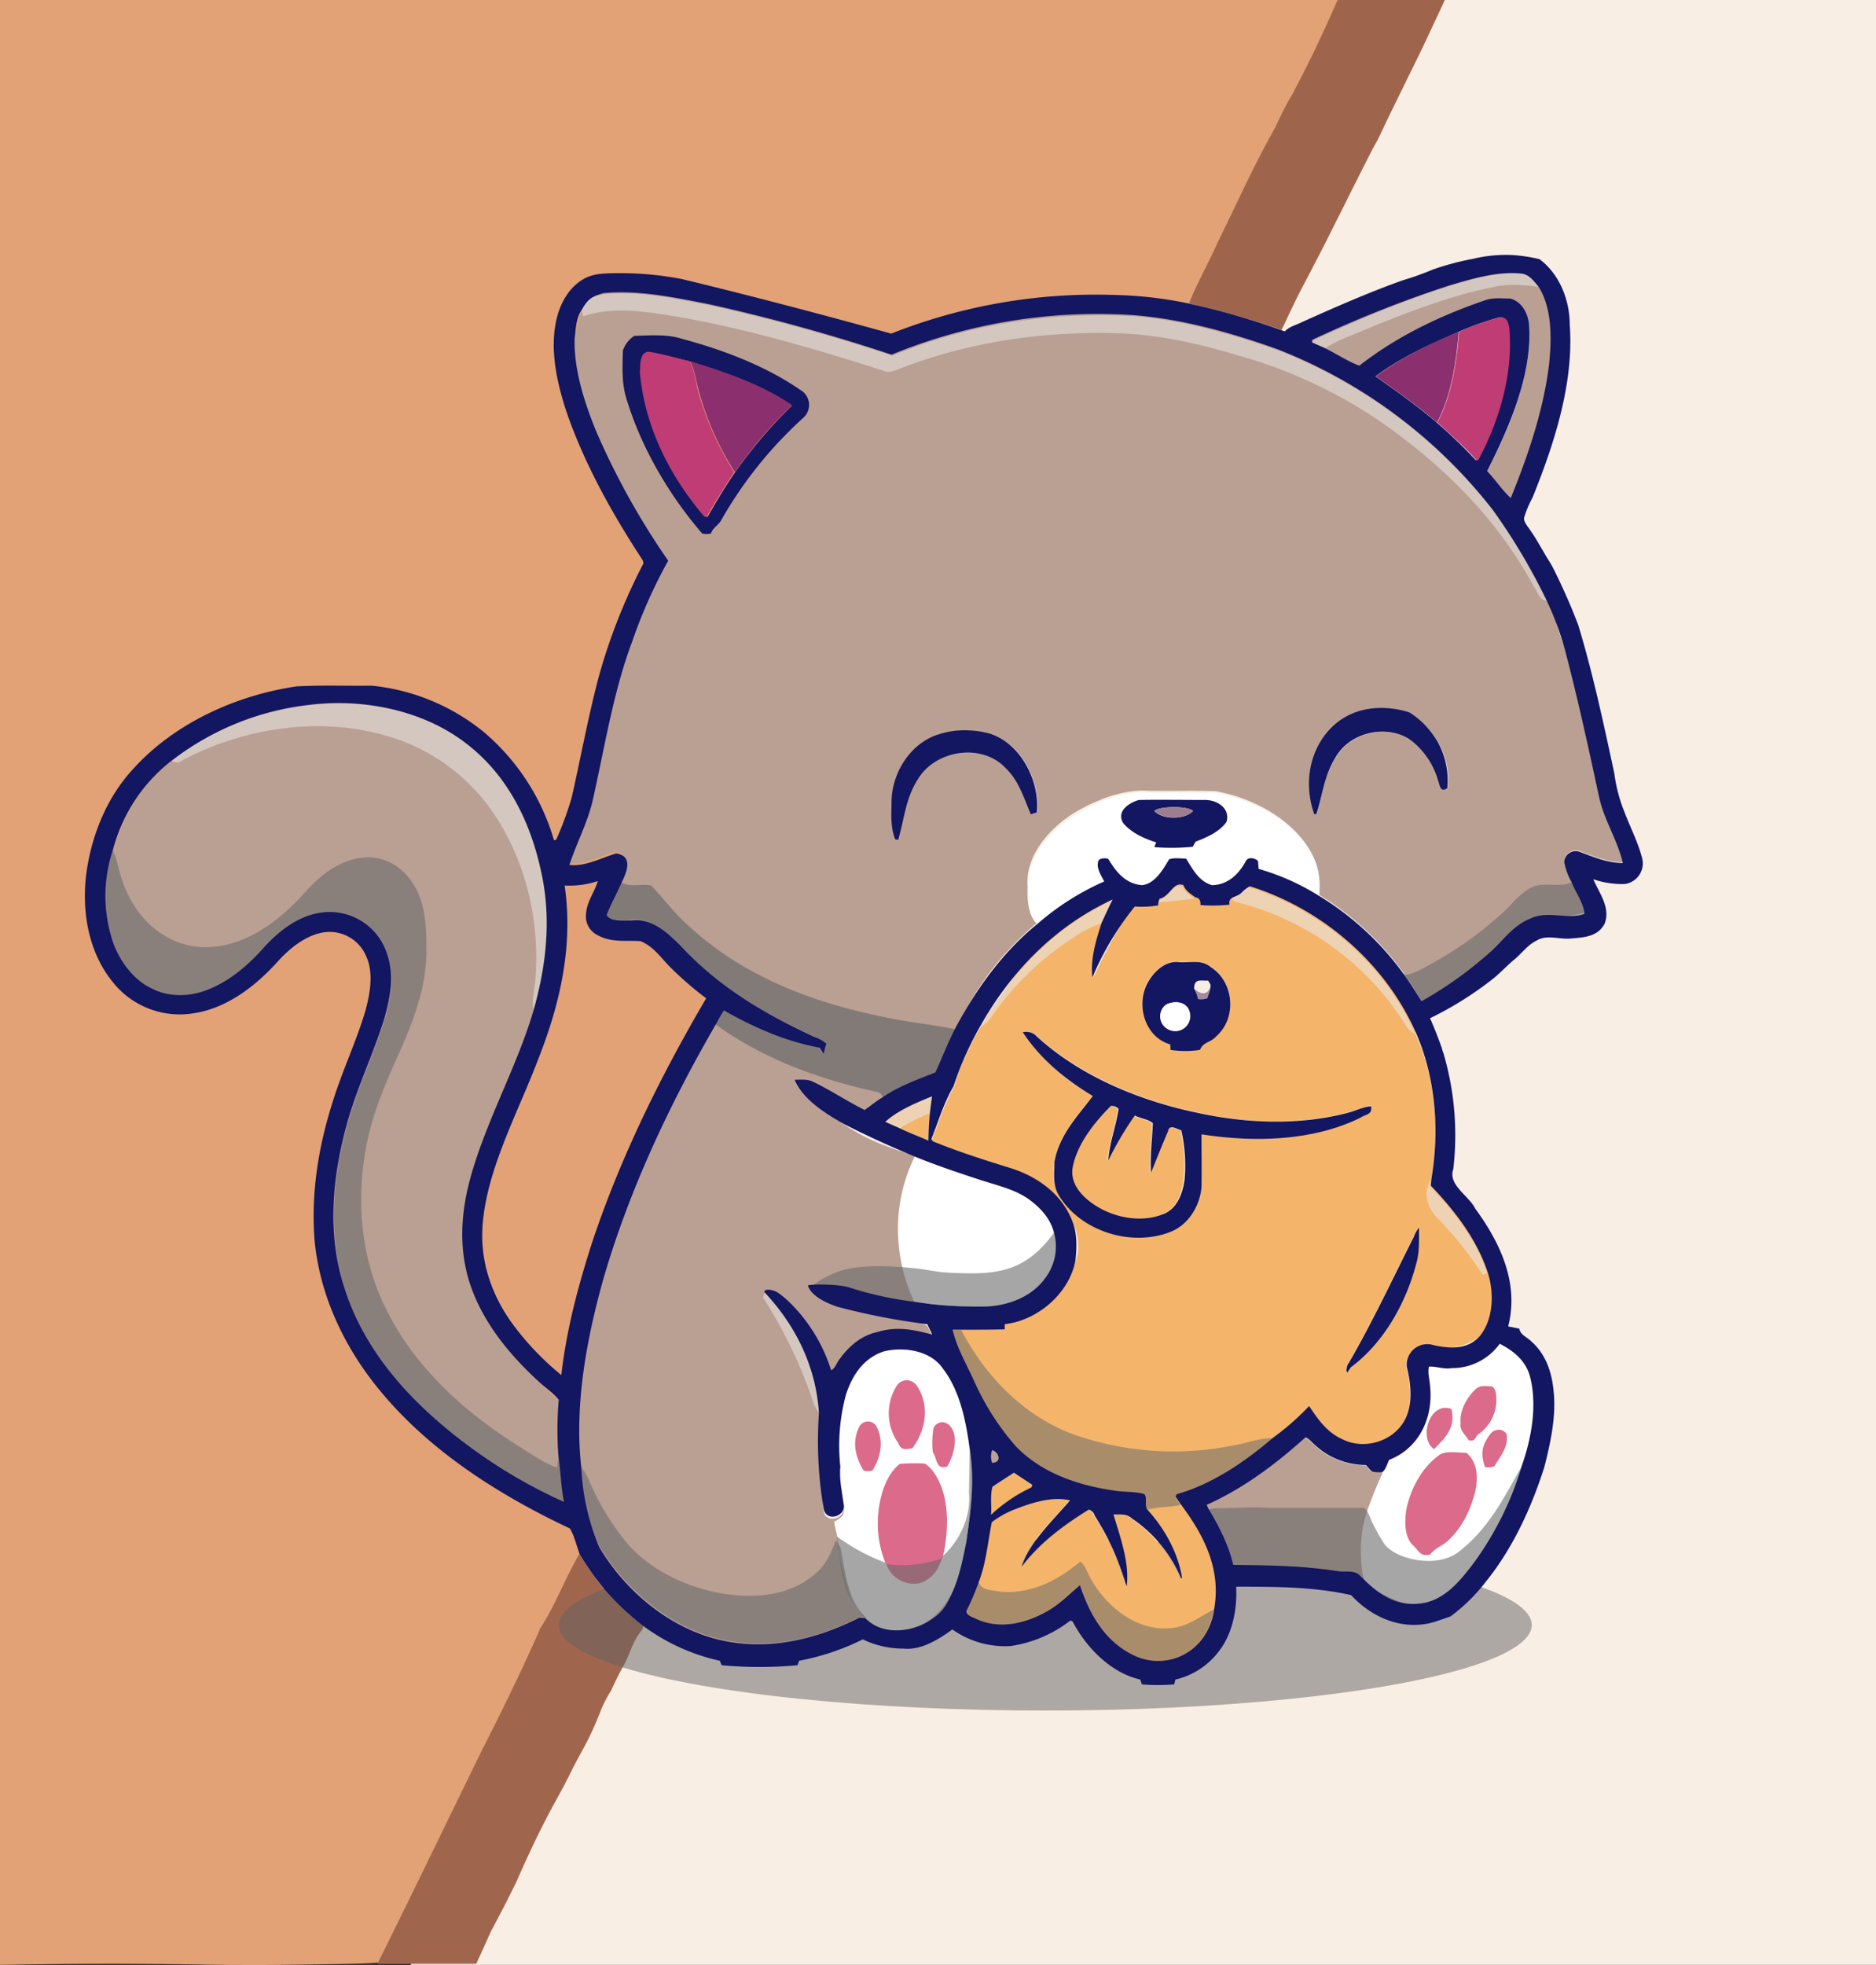 <svg id="Layer_1" data-name="Layer 1" xmlns="http://www.w3.org/2000/svg" viewBox="0 0 509 533.03">
  <rect x="0" y="0" width="509" height="533.03" fill="#333333" stroke="none"/>
  <defs>
    <style>
      .cls-3{fill:#9f654c;}.cls-4{fill:#a0664d;}.cls-5{fill:#636363;opacity:0.5;isolation:isolate;}.cls-6{fill:#a18b9e;}.cls-8{fill:#131660;}.cls-9{fill:#fff;}.cls-11{fill:#bba094;}.cls-12{fill:#c03c74;}.cls-13{fill:#8c2f6e;}.cls-14{fill:#9d7e91;}.cls-15{fill:#dc6a8b;}.cls-16{opacity:0.55;}.cls-17{fill:#e8e7e6;}.cls-18{opacity:0.6;}.cls-19{fill:#6b6b6b;}.cls-20{opacity:0.7;}
    </style>
  </defs>
  <rect id="right_bg" class="cls-1 rbg" style="fill:#f8eee4;" x="111.5" width="397.5" height="533"/>
  <path id="left_bg" class="cls-2 lbg" style="fill:#e2a275;" d="M0,533V0H366.5c-16.8,31.5-39.4,74-66.1,124.4-62.8,118.9-67.8,123.7-78.1,152.4-21.7,60.1-34.8,89.3-42.6,108.5C136,493.4,138.4,470.1,134.5,487c-.7,3.3-7.9,36-27.3,44.6-2.2,1-9.6,1.1-24.2,1.3-17.1.3-28.5,0-28.5,0C42.5,532.7,24.5,532.5,0,533Z"/>
  <g id="seperator">
    <path id="p1" class="cls-3" d="M362.9,0H392c-.9,2-2.3,5-4,8.6-2.3,5-3.9,8.1-7.4,15.3-5.1,10.3-5.7,11.8-6.5,13.4a13.23,13.23,0,0,1-.8,1.5c-1.4,2.5-3.6,7-7.4,14.5-1.7,3.5-2.3,4.6-4,8l-2.7,5.4c-1,1.9-1.2,2.3-4.1,7.9-2.7,5.1-3.3,6.3-4,7.8-.6,1.3-1.3,2.6-1.9,4-.5,1.1-1,2.1-1.5,3.1-3.7-1.3-7.7-2.6-11.9-3.8-4.6-1.3-9-2.4-13.2-3.4,2.3-5.8,5.4-11.1,7.9-16.8,5.1-10.3,9.8-20.9,15.5-30.9.7-1.6,1.5-3.2,2.3-4.8s1.6-3,2.4-4.3c2-3.9,4.1-7.9,6.1-12.1C359,8.8,361,4.4,362.9,0Z"/>
    <path id="p831" class="cls-4" d="M157.2,421.5a64.08,64.08,0,0,0,7.2,10.1c.7.7,1.4,1.5,2.3,2.4.4.4,1.2,1.2,2.3,2.2a28.57,28.57,0,0,0,4.1,3.6c.6.3,1.3.6,1.4,1.1a1.84,1.84,0,0,1-.6,1.6c-2.2,2.7-3,6.2-4.7,9.3-.9,1.6-2.1,3.9-3.4,6.8A34.48,34.48,0,0,0,163,464c-3.2,8.3-5.3,11-8.1,16.7-3.6,7.2-3.9,7.1-7.6,14.4-3.3,6.5-5.7,12-7.3,15.6-1.3,2.6-2.6,5.3-4,7.9-1.5,2.9-2.8,5.3-2.8,5.3s-2.8,6.3-4,8.8H102.4c9.5-19.1,18.7-38.2,28.1-57.4,5.2-10.2,10.3-20.6,15-31.1a24.43,24.43,0,0,0,1-2.4C150.6,435.6,153.3,428.2,157.2,421.5Z"/>
  </g>
  <ellipse id="shadow" class="cls-5" cx="283.6" cy="440.8" rx="132" ry="23.2"/>
  <g id="fish">
    <path id="p522" class="cls-6" d="M328.5,267c.3,1.2-.6,2.6-.8,3.8a4.16,4.16,0,0,1-2.5.2,13.59,13.59,0,0,0-1.1-2.8C325.8,270,328.1,270,328.5,267Z"/>
    <path id="p594" class="cls-7 item" style="fill:#f4b56a;" d="M301.2,300.1a2.37,2.37,0,0,1,2.1.8c-.7,4.7-2.4,9.3-2.8,14a83.13,83.13,0,0,1,7.2-12.2c1.5.8,3.6,1,4.9,2.1-.2,4.5-.8,9-.5,13.4,1.5-3.8,3-7.5,4.6-11.2.5-2.1,2.4-.6,3.6-.3a40.24,40.24,0,0,1,.8,13.4c-.5,3.5-1.7,7.4-5.2,9.1-6.8,3-15.2,1.1-20.8-3.4-2.7-2.2-4.9-5.1-4.4-8.8C291.9,310.6,296.8,304.6,301.2,300.1Z"/>
    <path id="p791" class="cls-7 item" style="fill:#f4b56a;" d="M275.1,399.6c1.7,1,3.3,2.2,5,3.3l-.3.7a40.39,40.39,0,0,0-10.9,7.4c.2-2.4-.3-5.4.4-7.6C271.2,402,273.1,400.8,275.1,399.6Z"/>
    <path id="p471" class="cls-7 item" style="fill:#f4b56a;" d="M336.9,242.2a4.73,4.73,0,0,1,1.5-3.5c1.7-1.3,4.9-1,7.1,1.5a113.06,113.06,0,0,1,17.6,10.9c7.6,5.8,13.9,10.6,17.9,19.3a37,37,0,0,1,3.1,10.1c5.4,12.2,6.5,26.3,4.2,39.4a38,38,0,0,1,6.6,5.1,35.79,35.79,0,0,1,9.6,17.1l2.1,9.3a14.62,14.62,0,0,1-5.1,11.1,14.4,14.4,0,0,1-12.6,2.6,5.55,5.55,0,0,0-7.3,5.9c1.1,4.6,1.7,9.7-.4,14.1-3,6-10.9,8.5-16.9,5.6-4.3-1.9-6.6-5.4-9.2-9.1a100.49,100.49,0,0,1-9.8,8.6c-2.1,3.1-10.8,15.5-26.6,18.4-10.1,1.8-18-1.1-23.8-3.3-6.8-2.5-21.3-9.4-30.1-25.5a55.07,55.07,0,0,1-6.2-18.9,8.93,8.93,0,0,1,5.2-3.7,8.54,8.54,0,0,1,6.5.9l12.3-6.9c1-.4,7.2-2.8,9.3-9.1,1.7-5.2-.4-9.7-1.2-11.5-3.1-6.9-9.5-11.3-16.6-13.6s-14-4.4-20.9-7.2l-.4-.6c1.9-4.8,3.5-9.8,6-14.3a75.3,75.3,0,0,1,7.3-16.4c.4-.8,1.1-1.8,1.8-3.1,0,0,1.4-2.3,3-4.5,6.4-9.2,10.3-14.8,16.3-19.4a43.53,43.53,0,0,1,14.9-7.3l-2.7,10.2c-.9,3.7-1.9,7.3-2.8,10.9,1.4-3.2,3.1-6.5,5-10a110,110,0,0,1,6.5-10.4h2.1c1,.1,2,.2,2.8.3l.3-1.5c.5-.6,1.1-1.3,1.8-2a15.94,15.94,0,0,1,5.3-3.1c1.3,1.2,2.7,2.5,4.3,3.8.7.6,1.4,1.1,2.1,1.6h3.1a19.48,19.48,0,0,0,2.5-.2C333.9,243.3,335.4,242.7,336.9,242.2Zm-19.3,42.5a26.82,26.82,0,0,0,8,0c.8-2.2,3-2,4.4-3.7a12.06,12.06,0,0,0-1.4-18.7c-2.7-2.1-5.4-1.1-8.6-1.4-3.4-.5-6.5,2.2-8.2,4.8-3.9,5.9-1.4,15.3,5.7,17.4ZM277.5,280a55,55,0,0,0,19,17.2c-4.2,5.6-9,10.4-10.4,17.8-.1,3.4-.6,6.5,1.4,9.5,5.9,9.5,19.3,13.6,29.7,9.7,5.1-1.8,8.3-7,8.8-12.2.1-4.8,0-9.6,0-14.4,14.1,2.2,30.1,1.9,43.1-4.5,1.5-1,3.2-.8,2.9-3.1-2.1.1-4.1,1.3-6.1,1.7-13.2,3.5-27.6,3.1-40.8.1-15.9-3.3-32.5-10.2-44.5-21.4A4.9,4.9,0,0,0,277.5,280Zm106,55.5c-5.8,11.5-11.2,23.1-17.7,34.3-.3.3-.9,2.4-.3,2.5.3-.4.6-.9.9-1.4,9-6.6,14.9-17.3,17.7-27.9,1-3.3.8-6.6.8-10A20.13,20.13,0,0,0,383.5,335.5Z"/>
    <path id="p508" class="cls-8" d="M320,261c3.2.2,6-.8,8.6,1.4,6.3,4.1,7,13.8,1.4,18.7-1.4,1.7-3.6,1.5-4.4,3.7a26.82,26.82,0,0,1-8,0l-.1-1.5c-7.1-2-9.6-11.4-5.7-17.4C313.5,263.1,316.6,260.5,320,261Zm4,7.2a9.61,9.61,0,0,1,1.1,2.8,5.12,5.12,0,0,0,2.5-.2c.3-1.2,1.1-2.6.8-3.8l-.6-1C325.8,266.1,324,265.3,324,268.2Zm-7.6,4.3a3.94,3.94,0,0,0,.5,6.7,4.07,4.07,0,0,0,6-4.2C322.4,271.7,318.9,271.3,316.4,272.5Z"/>
    <path id="p528" class="cls-9" d="M316.4,272.5c2.4-1.2,6-.8,6.4,2.5a4,4,0,1,1-6.4-2.5Z"/>
    <path id="p548" class="cls-8" d="M277.5,280a4.27,4.27,0,0,1,3.1.5c12,11.3,28.5,18.1,44.5,21.4,13.2,2.9,27.7,3.4,40.8-.1,2-.5,4-1.6,6.1-1.7.4,2.3-1.4,2.1-2.9,3.1-13,6.4-29,6.7-43.1,4.5,0,4.8.1,9.6,0,14.4-.5,5.2-3.7,10.4-8.8,12.2-10.4,3.9-23.8-.3-29.7-9.7-2-3-1.4-6.1-1.4-9.5,1.4-7.4,6.2-12.2,10.4-17.8C289,292.8,282.3,287.3,277.5,280Zm43,26.6c-1.3-.3-3.2-1.8-3.6.3-1.6,3.7-3.1,7.5-4.6,11.2-.3-4.5.3-9,.5-13.4-1.2-1.1-3.4-1.3-4.9-2.1a88.7,88.7,0,0,0-7.2,12.2c.3-4.7,2.1-9.3,2.8-14a2.56,2.56,0,0,0-2.1-.8c-4.5,4.5-9.3,10.5-10.4,16.9-.5,3.7,1.7,6.6,4.4,8.8,5.6,4.5,14.1,6.4,20.8,3.4,3.4-1.7,4.7-5.6,5.2-9.1A43.1,43.1,0,0,0,320.5,306.6Z"/>
    <path id="p584" class="cls-7 item" style="fill:#f4b56a;" d="M252.9,297.4a95.51,95.51,0,0,0-1,12c-1.3-.5-2.6-1.1-3.9-1.6-2.9-1.2-5.8-2.2-8.5-3.2a17.65,17.65,0,0,1,1.9-2.3,14,14,0,0,1,3.7-2.6,19,19,0,0,1,3.2-1.6A15,15,0,0,1,252.9,297.4Z"/>
    <path id="p801" class="cls-7 item" style="fill:#f4b56a;" d="M290.1,407c-4.4,5.3-11,11.3-13.1,18,4.9-6.5,11.3-11.2,18.2-15.5a2.29,2.29,0,0,1,1.6,1.6,67.94,67.94,0,0,1,8.7,19.2c.8-6.3-1.8-13.4-3.6-19.5,1.9.2,3.5-.3,5,1.1a37.32,37.32,0,0,1,13.4,16.3c.1,0,.2-.1.2-.3a36.11,36.11,0,0,0-9.4-18.4c2.9-1.1,6-.6,9-1.4a27,27,0,0,1,8.5,10.8,28.66,28.66,0,0,1,1.9,14.8,33.9,33.9,0,0,1-6.2,16.1c-3.1,1.5-9.6,4.2-16.1,1.9s-11-8.8-14.5-13.8c-.7-1-1.2-1.8-1.6-2.4a36,36,0,0,1-11.4,5.8,38,38,0,0,1-10.6,1.4c-.3,0-5.6.7-8.4-2.7s-2-9.8,2.9-13.7c.4-2,.9-4.2,1.6-6.5a65.6,65.6,0,0,1,2.5-6.8,25.57,25.57,0,0,1,5.8-3.3C279.4,407.9,285.2,405.8,290.1,407Z"/>
    <path id="p662" class="cls-8" d="M385,333c0,3.4.2,6.7-.8,10-2.8,10.6-8.8,21.3-17.7,27.9-.3.5-.7,1-.9,1.4-.6-.1-.1-2.2.3-2.5,6.5-11.2,11.9-22.8,17.7-34.3A8.87,8.87,0,0,1,385,333Z"/>
  </g>
  <g id="main_body">
    <path id="p403" class="cls-10 character" style="fill:#ba9f93;" d="M118,194.1a60.76,60.76,0,0,1,26.6,27.4c7.3,15,6.1,28.8,5.3,38.5a95.31,95.31,0,0,1-5.7,25.4,107.58,107.58,0,0,0-13.5,34.8c-1.8,9-3.2,16.1-1.2,25.4,3.2,15.5,13.4,26,16.7,29.3,2.2,2.2,4.1,3.8,5.5,5a108.61,108.61,0,0,0-.1,15.1,20.44,20.44,0,0,1,2.6,6.6c.3,1.2.4,2.4.7,4.5.2,1.9.4,3.5.5,4.6a90,90,0,0,1-32.7-17.5c-15.1-12.7-21.8-26.8-25-33.6-5.2-11.3-11.4-24.7-9.3-41,1.1-8.2,4.1-16.2,10.3-32.3,0,0,2.8-7.5,4.6-25.1a12.65,12.65,0,0,0-1.4-8c-2.6-4.2-7.8-5.1-9.1-5.4-1.6-.3-6.3-.9-12.9,2.5C68.7,256,70.3,263.9,61,268.4a22.79,22.79,0,0,1-19.9-.2c-8.4-4.4-10.7-13.4-11.7-17.2a33.38,33.38,0,0,1,1.3-20.2,44.53,44.53,0,0,1,15.9-24.3,46.75,46.75,0,0,1,28.2-16.3A59,59,0,0,1,118,194.1Z"/>
    <path id="p766" class="cls-10 character" style="fill:#ba9f93;" d="M354.1,390c1.1.4,1.8,1.5,2.7,2.2a20.44,20.44,0,0,0,13.7,5.3c.5.6,1,1.1,1.5,1.7,1.8-.5,2.6-.2,3,.2,1.5,1.4-1.1,4.9-2.1,11.3-.6,3.9,0,4.5-.4,9.8a64.32,64.32,0,0,1-1.8,10.7,30.28,30.28,0,0,0-13.2-4c-3.5-.2-5.2.3-9,.4a32.88,32.88,0,0,1-13.9-2.9c-3.5-5.8-7.1-11.6-10.6-17.4a137.54,137.54,0,0,0,16-8.2c1.6-1,4.7-2.9,7.3-4.5C350,392.7,352.4,391.1,354.1,390Z"/>
    <path id="p218" class="cls-10 character" style="fill:#ba9f93;" d="M157.8,84.1c1.2-2.3,2.5-4.6,3.7-6.9a219.41,219.41,0,0,1,25,2.3c14.9,2.3,30.7,6.3,33.3,6.9,15.2,3.9,18.4,5.6,25.9,5.1,8.1-.6,11.4-3,19.4-5.6,14.1-4.4,25.8-3.7,38.9-2.8a147.68,147.68,0,0,1,44.3,10.2,131.57,131.57,0,0,1,34.3,19.2,126.36,126.36,0,0,1,28.6,31.6c1.8,2.8,3.8,5.6,5.7,8.4,1.3,1.9,2.7,3.8,4,5.7a51.24,51.24,0,0,0,1.4,10.8c.9,3.5,2,5.9,2.2,6.7,3.5,13.2,6.4,26.6,9.3,40,1.3,6.3,5,12,6.5,18.2-4.1,0-7.9-1.6-11.6-3a3.16,3.16,0,0,0-4.3,2.7,10.72,10.72,0,0,0,.8,2.7,33.3,33.3,0,0,0,2.8,5.4,17.66,17.66,0,0,1,1.9,5.9,26,26,0,0,1-3,.6c-5,.8-7.2.4-9.7.8-3.3.6-5.4,2.6-8,5-19.3,17.8-22.3,18.5-24.1,17.9-1.3-.4-3.2-2-4.2-7.9a79,79,0,0,0-23.2-21.4c.5-5-.2-8.9-3-13.1-5.4-8.1-15.5-13.2-24.9-14.9-6-.2-12,0-18-.1-7.2-.5-14.7,2.6-20.7,6.2-6.5,4.2-13,11.5-12.3,19.8-.1,3-.1,7.8,2.7,9.7a83.92,83.92,0,0,0-12.6,13.1,80.74,80.74,0,0,0-14.2,29.8,64.89,64.89,0,0,0-12.8-4.4c-4.4-1-6.5-1-11-2.3a47.71,47.71,0,0,1-9.6-4.2c-15.3-8.1-22.9-12.1-29.2-17.5-3.9-3.4-6.5-6.2-12-9.1a47.9,47.9,0,0,0-9.9-3.9c-2.8.4-5.6-.1-6.8-1.8-1.8-2.5-.5-8,4.9-11.1,1.4-2.8,3.1-7.1-1.5-7.8-3.8,1.2-8.6,3.8-12.7,3.1,2-5.8,4.7-11,6.2-17,3.3-14.4,5.7-29.7,10.8-43.5a160.25,160.25,0,0,1,9.8-22,203,203,0,0,1-19.5-35c-3.2-7.8-6.1-16.7-5.9-25.2A39.3,39.3,0,0,0,157.8,84.1Zm35.1,60.6c.6-1.7,2.1-2.2,2.9-3.8a115,115,0,0,1,22.3-27.7,4.68,4.68,0,0,0-.9-7.4c-9.6-6.5-21.1-10.9-32.2-13.9-4-1.3-8.7-.9-12.9-.8a7.68,7.68,0,0,0-3,3.9c-.1,4.8-.5,9.2,1.2,13.8,4,12.9,11.5,25.6,20.3,35.8A3.56,3.56,0,0,0,192.9,144.7Zm163.8,76.2.6-.1c1.6-5.4,2-10.5,5.2-15.4,3.8-6.6,13.7-9,20-4.9a21,21,0,0,1,7.8,11.3c.5,1.2.6,3.2,2.5,2,1.1-8.4-4.1-18.5-12.7-20.7-5.5.2-11.5-1.2-16,2C355.8,200.2,353.2,212.2,356.7,220.9Zm-112.9,6.9c1.7-5.7,2-11.3,5.4-16.5,4.7-7.9,17.1-9.8,23.6-3.1,3.8,3.6,5.1,8.1,7,12.7l1.6-.5c.9-8.3-4.2-18.5-12.4-21.3-4.6-.1-9.4-.1-14,0-7.7,2.2-12.8,10.2-13,17.9,0,3.8-.4,7.1,1,10.7Z"/>
    <path id="p543" class="cls-10 character" style="fill:#ba9f93;" d="M195.4,272.8q58.65,9.3,58.7,18.3c0,2.7-4.1,5.4-12.2,8.1a6.94,6.94,0,0,0-7,2.2c-4.8-2.5-9.4-5.6-14.3-7.8-1.4-.7-3.2-.4-4.7-.4a65.37,65.37,0,0,0,13.2,11.9c10.2,6.8,18.2,7.6,33.4,13a204.75,204.75,0,0,1,23.6,10c1.2,2.2,4.7,9.4,1.9,16.5-3.5,8.7-14.2,10.8-20.8,12.2-13.1,2.7-24.3-1.2-30.3-3.8a35.37,35.37,0,0,1-9.3-2.1c-2.3-.9-6.4-1.3-4.8-.5a23.74,23.74,0,0,0,5.5,3.1,29.78,29.78,0,0,0,9.5,1.7,32.81,32.81,0,0,1,13.8,4.5c.2.4.5.9.7,1.4s.4.9.6,1.4c-5-1.3-9.6-2.3-14.7-.7-4.5.9-7.9,3.9-10.5,7.5-.7.9-1.1,2.4-2.2,2.9a49.86,49.86,0,0,0-10.8-16,54.46,54.46,0,0,0-6.9-5.8c.5.7,1.1,1.3,1.6,2,.8.5,1.5,1,2.3,1.5a47.24,47.24,0,0,1,9.9,16.6,44.55,44.55,0,0,1,2.4,14.2c-.2,3.1-1.5,21.1-.5,25.3.3,1.3.8,1.5,1,1.6,1.8,1.2,5-.5,4.4-3-.5-3.4-1.2-6.7-.9-10.2.9,3.7.8,7.4,1.4,11.1-.2,2.2-2.1,2.1-3,3.8,0,.2.1.3.1.5.2,1,.4,1.7.4,1.7.4,1.6,1.1,6.8,2.1,11.7.3,1.6.5,2.4.7,3.2,1,3.3,1.5,5.2,3.1,6.9,1,1.1,1.9,1.7,1.9,2.8a2.48,2.48,0,0,1-.8,1.7c-1.6,1.8-4.5,1.3-7.4,2.1a21.34,21.34,0,0,0-2.7,1c-.1,0-.1.1-.2.1-8.1,4.4-17.1,3.4-23.9,2.4-18.3-2.6-30.9-14.7-36.7-23.4a39.26,39.26,0,0,1-5.5-11.2,41.15,41.15,0,0,1-1.7-16,114.71,114.71,0,0,1-.2-20.8,127.07,127.07,0,0,1,6-29.3C171.3,316.2,192.5,278.1,195.4,272.8Z"/>
    <path id="p771" class="cls-11" d="M269.2,393.4c1.7.5,2.8,3.4,0,3.4A4.93,4.93,0,0,1,269.2,393.4Z"/>
    <path id="p204" class="cls-10 character" style="fill:#ba9f93;" d="M417.8,76a46.78,46.78,0,0,1,3.9,13.1,51.43,51.43,0,0,1-1.1,19.5,84,84,0,0,1-10.7,26.6c-2.4-2.1-4.2-4.9-6.4-7.3,5.8-11.6,12.1-25.7,11.4-38.9,0-3.3-1.6-7-5-8-2,.5-4,1.1-6,1.7a112.78,112.78,0,0,0-34.6,18.6c-1.4-.8-2.9-1.6-4.4-2.4A131.16,131.16,0,0,0,351.8,93c1.7-.9,4.1-2.2,7-3.7,5.4-2.8,12.4-6.5,20.2-9.8,11.9-5.1,17.8-7.7,24.3-7.5A34.52,34.52,0,0,1,417.8,76Z"/>
  </g>
  <g id="ears">
    <path id="p221" class="cls-12" d="M407,86.1c1.9-.3,2.5,1.4,2.7,2.9,1.2,12.2-2.5,24.9-8.3,35.6l-.4.3-.5-.2c-3.3-3.6-6.9-6.8-10.5-10.1,3.9-7.3,5.2-16.4,5.9-24.6A63.63,63.63,0,0,1,407,86.1Z"/>
    <path id="p228" class="cls-13" d="M395.8,90c-.7,8.2-2,17.3-5.9,24.6-5.3-4.5-10.9-8.5-16.6-12.5C380.1,97,388,93.2,395.8,90Z"/>
    <path id="p230" class="cls-8" d="M172.1,91.1c4.2-.1,8.9-.5,12.9.8,11.2,3,22.6,7.3,32.2,13.9a4.68,4.68,0,0,1,.9,7.4,112.25,112.25,0,0,0-22.3,27.7c-.8,1.6-2.3,2.1-2.9,3.8a4.86,4.86,0,0,1-2.4,0c-8.8-10.2-16.3-22.9-20.3-35.8-1.6-4.6-1.3-9.1-1.2-13.8A7.7,7.7,0,0,1,172.1,91.1ZM192,140.2c2.3-4.1,4.7-8.1,7.4-12A128.49,128.49,0,0,1,214.9,110c-8.1-5.6-18.2-9-27.6-11.9-3.8-.9-7.5-2-11.3-2.6-2.5.4-2.1,3.8-2.1,5.6,1.3,14.7,7.9,27.9,17.3,39Z"/>
    <path id="p237" class="cls-12" d="M175.9,95.4c3.8.6,7.6,1.7,11.3,2.6,1.2,2.5,1.5,5.1,2.1,7.7a83.19,83.19,0,0,0,9.9,22.4c-2.6,3.9-5.1,7.9-7.4,12l-.9-.2c-9.4-11.1-16-24.3-17.3-39C173.8,99.2,173.4,95.7,175.9,95.4Z"/>
    <path id="p241" class="cls-13" d="M187.3,98c9.4,2.9,19.4,6.3,27.6,11.9a122.25,122.25,0,0,0-15.5,18.2,80.19,80.19,0,0,1-9.9-22.4C188.8,103.1,188.5,100.5,187.3,98Z"/>
  </g>
  <g id="face">
    <path id="p398" class="cls-8" d="M382.5,193.3a23.18,23.18,0,0,1,7.5,7.8,21.73,21.73,0,0,1,2.7,12.7c-1.9,1.3-2-.7-2.5-2a21,21,0,0,0-7.8-11.3c-6.4-4.1-16.2-1.8-20,4.9-3.1,4.9-3.5,10-5.2,15.4l-.6.1c-3.6-10-.3-20.7,7.4-25.8C372.1,189.8,381.4,192.9,382.5,193.3Z"/>
    <path id="p406" class="cls-8" d="M255,199.1a22.37,22.37,0,0,1,6.6-1,26.06,26.06,0,0,1,7.3,1c8.2,2.8,13.3,13,12.4,21.3l-1.6.5c-2-4.6-3.2-9.1-7-12.7-6.5-6.7-18.9-4.7-23.6,3.1-3.4,5.2-3.7,10.8-5.4,16.5l-.8-.1c-1.4-3.6-1-6.9-1-10.7C242.2,209.2,247.3,201.3,255,199.1Z"/>
    <path id="p425" class="cls-9" d="M312,215c6,.1,12-.1,18,.1,9.4,1.7,19.5,6.8,24.9,14.9,2.8,4.2,3.5,8.1,3,13.1a69.07,69.07,0,0,0-16.2-7.2c-.1-.7-.1-1.5-.2-2.2-1-.8-2.9-1.2-3.4.3-1.9,3.5-5,6.3-9.1,6.3-3.6-1.2-5-4.3-7-7.2-1.4,0-3.2-.3-4.6.2-1.6,2.7-3.8,6.7-7.3,7-4.4-.3-7.1-3.5-9.2-7.1a3.07,3.07,0,0,0-2.5.2c-1.1,1.8.6,4.2,1.4,5.9a73.07,73.07,0,0,0-18.1,11.5c-2.8-1.9-2.8-6.7-2.7-9.7-.8-8.3,5.8-15.6,12.3-19.8C297.3,217.6,304.8,214.4,312,215Zm1.7,13.5-.5,1.3a51.64,51.64,0,0,0,10.4-.1l.8-1.4c2.9-1.1,6.6-2.7,8.4-5.4,1-3.7-2.6-5.9-5.8-5.9-6,0-12-.1-18,0-2.7.7-6.1,3-4.3,6.2C306.8,225.9,310.5,227.6,313.7,228.5Z"/>
    <path id="p430" class="cls-8" d="M309,217c6-.1,12,0,18,0,3.2,0,6.8,2.2,5.8,5.9-1.8,2.7-5.5,4.3-8.4,5.4l-.8,1.4a60.11,60.11,0,0,1-10.4.1l.5-1.3c-3.2-1-6.8-2.6-9-5.3C302.9,220,306.3,217.8,309,217Zm4.2,3c2.3,2.4,8.2,2.4,10.5,0C322.6,218.6,314.4,218.6,313.2,220Z"/>
    <path id="p433" class="cls-14" d="M323.7,220c-2.3,2.4-8.1,2.3-10.5,0C314.4,218.6,322.6,218.6,323.7,220Z"/>
  </g>
  <g id="right_foot">
    <path id="p722" class="cls-9" d="M407,364.6c3.9,2,7.2,4.7,8.3,9.2,1.9,7.7.3,16.4-2.3,23.9A76.27,76.27,0,0,1,400.9,424c-7.5,10.5-12.4,11.3-13.7,11.5-5.1.6-10-2-13-3.6a9.28,9.28,0,0,1-3.9-3.3c-.3-.4-.9-1.7-1-6.2a36.17,36.17,0,0,1,.5-8.3A46.37,46.37,0,0,1,372,407c1.1-2.9,2.2-5.5,3.2-7.6,1-.9,1.2-2.1,1.8-3.3,8.2-3.2,12-11.5,11.1-20-.1-1.7-.8-3.6-.3-5.3,2.1-.1,4.2.7,6.3.5A15.88,15.88,0,0,0,407,364.6Zm-2.1,11.5c-1.8-.1-3.5-.5-4.9,1-2.3,2.3-4.1,5.7-3.8,8.9-.2,2.1,1.3,3,2.2,4.7,1.7.3,1.5-.3,2.4-1.5a11.23,11.23,0,0,0,5.1-9.2C405.9,378.5,406.1,377.2,404.9,376.1Zm-15.9,17c3.2-3.3,5.9-5.8,4.7-10.9C387.9,380,384.8,390.2,389,393.1Zm13.9,4.8a3.69,3.69,0,0,0,2.6-.2c1.7-2.9,3.7-4.9,3.3-8.6-1.5-.1-3.2-.4-4.6.1C402,392.3,401.7,394.3,402.9,397.9ZM388,421.7c1.3-1.8,3.3-2.4,4.9-3.8,3.9-3.6,6.1-8.4,7.4-13.4.7-3.8.7-7.7-2.4-10.4-2.4.1-6-.8-7.9,1-4.5,3.4-7.4,8.9-8.5,14.4-.5,2.9-.6,7.1,1.5,9.5C385,420.5,385.1,422.4,388,421.7Z"/>
    <path id="p741" class="cls-15" d="M404.9,376.1c1.2,1.1,1,2.4,1.1,3.9a11.34,11.34,0,0,1-5.1,9.2c-.9,1.2-.7,1.8-2.4,1.5-1-1.7-2.5-2.6-2.2-4.7-.3-3.3,1.6-6.7,3.8-8.9C401.4,375.6,403.1,376,404.9,376.1Z"/>
    <path id="p748" class="cls-15" d="M393.8,382.2c1.2,5.1-1.5,7.6-4.7,10.9C384.8,390.2,387.9,380,393.8,382.2Z"/>
    <path id="p764" class="cls-15" d="M404.2,389.2a2.93,2.93,0,0,1,3.1-1.3,2.42,2.42,0,0,1,1.5,1.2c.4,3.7-1.6,5.6-3.3,8.6a3.75,3.75,0,0,1-2.6.2C401.7,394.3,402,392.3,404.2,389.2Z"/>
    <path id="p775" class="cls-15" d="M397.9,394.1c3.1,2.7,3.1,6.7,2.4,10.4-1.3,5-3.5,9.8-7.4,13.4-1.6,1.5-3.6,2-4.9,3.8-2.9.6-3-1.2-4.9-2.8-2.1-2.4-2-6.5-1.5-9.5,1.1-5.4,4-11,8.5-14.4C391.9,393.3,395.5,394.1,397.9,394.1Z"/>
  </g>
  <g id="left_foot">
    <path id="p723" class="cls-9" d="M240.1,366.5c5.3-1.3,12.3-.1,15.7,4.7,4.7,6.1,6.3,14.3,7.3,21.8a83.61,83.61,0,0,1,.6,12.1c-.1,7-.3,16.5-5.1,26.3-2.5,5.1-5.2,7.2-7,8.4-2,1.4-5.5,3.8-9.6,3.1s-7.3-4.1-8.5-5.4l-.7-.7c-1.7-2-2.3-4-3.4-8a63.9,63.9,0,0,1-2.1-11.3,22.11,22.11,0,0,0-.5-2.5c-.2-.8-.3-1.5-.5-2.3,1.6-.5,2.7-1.6,2.7-2.8a4.14,4.14,0,0,0-.1-1,47.36,47.36,0,0,0-.8-6,26.62,26.62,0,0,0-.8-3.3,35.58,35.58,0,0,1,2.2-21.2C231.5,374.3,234,368,240.1,366.5Zm7.4,26.3c3.7-5,4.7-11.2,1.3-16.7a27.15,27.15,0,0,0-5.7,0,13.78,13.78,0,0,0,.5,15.2C244.4,393.4,245.7,393.1,247.5,392.8Zm-13.2,6a3.31,3.31,0,0,0,2.4,0c2.3-3.5,3.1-7.9,1.2-11.8a38.44,38.44,0,0,0-4.8,0C231.1,391.2,232.1,395.2,234.3,398.8ZM257.9,387a11.82,11.82,0,0,0-4.6.3,25.13,25.13,0,0,0-.3,6.7c1.4,1.9.9,4.8,3.9,3.9C258.7,395,260.2,389.7,257.9,387Z"/>
    <path id="p740" class="cls-15" d="M243.2,376.1a3.24,3.24,0,0,1,2.9-1.7,3.54,3.54,0,0,1,2.8,1.7c3.4,5.4,2.3,11.7-1.3,16.7-1.8.4-3.1.7-3.9-1.4A13.94,13.94,0,0,1,243.2,376.1Z"/>
    <path id="p758" class="cls-15" d="M233.1,387.1a2.66,2.66,0,0,1,4.8,0c1.9,3.9,1.1,8.2-1.2,11.8a4.87,4.87,0,0,1-2.4,0C232.1,395.2,231.1,391.2,233.1,387.1Z"/>
    <path id="p759" class="cls-15" d="M253.3,387.3a2.72,2.72,0,0,1,2.6-1.5,3,3,0,0,1,2,1.2c2.3,2.7.8,8-.9,10.8-3.1.9-2.6-1.9-3.9-3.9A24.46,24.46,0,0,1,253.3,387.3Z"/>
    <path id="p783" class="cls-15" d="M244.1,397.1a51.45,51.45,0,0,1,6.8-.1c2,1.2,3.4,3.6,4.3,5.8,2.4,5.9,2,13.1.7,19.2-.4,1.1-.9,2.1-1.3,3.2-.1.2-2.1,4-6.1,4.4a7.9,7.9,0,0,1-8-5.3l-.3-.4a29,29,0,0,1-1.6-15.7C239.3,404.1,240.9,399.7,244.1,397.1Z"/>
  </g>
  <g id="white_arm">
    <path id="p623" class="cls-9" d="M248.2,313.7c5.6,2.3,11.3,4.3,17,6.1,7.6,2.5,10.4,2.9,13.8,5.3s7.4,6.7,9.9,14.7A27.51,27.51,0,0,1,252,353.7c-1.3-.2-2.6-.4-3.9-.5a46.21,46.21,0,0,1-4.2-24.8A44.5,44.5,0,0,1,248.2,313.7Z"/>
  </g>
  <g id="lights">
    <g class="cls-16">
      <path id="p395" class="cls-17" d="M84,191.3c15.2-1.9,32.2,1.6,44.1,11.6,10.2,8.4,16,20.4,18.8,33.1,3,12.9,1.6,25.8-2,38.4-.9-2.9.3-6.4.4-9.4,1.1-15-2.5-30.8-10.8-43.5a52.51,52.51,0,0,0-30-22c-18.1-5.2-38.6-2-55.1,6.8a2.13,2.13,0,0,1-2.8,0A73.73,73.73,0,0,1,84,191.3Z"/>
    </g>
    <g class="cls-16">
      <path id="p699" class="cls-17" d="M207.5,350.5c8.6,9.1,14,20.3,14.9,32.9-1.6-1.8-2-3.9-2.8-6.1A130.67,130.67,0,0,0,207,351.9Z"/>
    </g>
    <g class="cls-16">
      <path id="p209" class="cls-17" d="M164,79.8c9.4-.9,19.3,1.2,28.5,3a498.49,498.49,0,0,1,49.6,13.7c20.8-8.7,43.5-12,65.9-10.7,13.2,1.1,26.5,4.9,39,9.3a137.51,137.51,0,0,1,58.3,43.6,173.48,173.48,0,0,1,14.4,24.2c-2,.2-2.6-2.6-3.6-3.9-8.9-16.5-21.8-30-36.8-41.2a129.56,129.56,0,0,0-40.4-20.5c-11.7-3.6-23.6-6.6-36-6.9-19.9-.6-40.4,2.4-59,9.7-1.2.4-2.5,1.1-3.8.6-17.7-5.7-35.8-11-54.1-14.4-9-1.5-19-3.5-27.8-.5l-.4-1.7C159.5,81.1,160.5,80.4,164,79.8Z"/>
    </g>
    <g class="cls-16">
      <path id="p197" class="cls-17" d="M412.9,74.3c2.1.2,3.3,2.1,4.6,3.5-4.2-.5-8.3-.9-12.5.1-13.3,2.7-26.4,8.1-38.9,13.3a37,37,0,0,0-6.6,3.3c-1.2-.5-2.3-1-3.4-1.5l.2-.7c12.1-5.5,24.5-10.8,37.3-14.8C399.6,75.7,406.5,73.6,412.9,74.3Z"/>
    </g>
    <g class="cls-18">
      <path id="p633" class="cls-17" d="M388.3,319.9l-.2,2c6.5,6.8,12.5,14.5,15.4,23.4l-1.2.5a98.29,98.29,0,0,0-12.5-15.6C387.2,327.6,386,323.1,388.3,319.9Z"/>
    </g>
    <g class="cls-18">
      <path id="p466" class="cls-17" d="M320.9,240.5c.5,1.5,2,2.4,3.2,3.3-3.2.3-6.5.7-9.7,1v-.7C317.3,243.5,318.1,239.4,320.9,240.5Z"/>
    </g>
    <g class="cls-18">
      <path id="p469" class="cls-17" d="M338.9,240.7c19.6,6.1,36.9,20.9,45.1,39.8a6.11,6.11,0,0,1-2.4-2.1,75.9,75.9,0,0,0-45.7-33.6c-1.5-.3-2.3-1.5-2.1-2.3a1.68,1.68,0,0,1,1.6-1C336.6,241.2,337.7,240.9,338.9,240.7Z"/>
    </g>
    <g class="cls-18">
      <path id="p475" class="cls-17" d="M302,244.1c-1.1,2.1-2,4.2-3,6.3a27.93,27.93,0,0,0-7.7,3.9A78.49,78.49,0,0,0,268.9,276a7.47,7.47,0,0,1-2.8,2.5C274.3,263.6,286.5,251.3,302,244.1Z"/>
    </g>
    <g class="cls-18">
      <path id="p587" class="cls-17" d="M252.9,297.4a5,5,0,0,1,.2,2.9,6.22,6.22,0,0,1-.7,1.6c-1.4.6-3,1.3-4.6,2.1s-3.3,1.8-4.7,2.7a3.37,3.37,0,0,1-2.1-.5,4.17,4.17,0,0,1-1.5-1.6,65.42,65.42,0,0,1,6.4-4.1A40.79,40.79,0,0,1,252.9,297.4Z"/>
    </g>
  </g>
  <g id="shadows">
    <g class="cls-16">
      <path id="p714" class="cls-19" d="M258.5,360.8h2.3c6.5,12.3,16.3,22.6,29.4,27.9A81.45,81.45,0,0,0,335,392c3.5-.6,6.7-1.9,10.3-1.9-7.5,6.5-16.4,12.5-26.1,15.3l-.4.6c.5.7,1,1.5,1.5,2.2-3,.8-6.1.4-9,1.4-.7-1.2.2-3.1-.8-4.2-2.7-.9-5.7-.5-8.4-1-9.7-1.4-19.5-4.8-26.5-12a70.09,70.09,0,0,1-11.3-17.7C262.3,370.4,259.5,365.5,258.5,360.8Z"/>
    </g>
    <g class="cls-16">
      <path id="p835" class="cls-19" d="M293.1,423.6c1.5,1.1,2.1,3.5,3.1,5.1,4.4,7.5,12.6,14,21.8,12.9,4.5-.5,7.4-3,11.3-5a17.15,17.15,0,0,1-3.9,8.8,15.07,15.07,0,0,1-17.5,3.8c-8.1-3.7-12.3-11.1-15-19.2-3,2.4-5.4,5.2-8.8,7-5.7,3.3-12.9,5.1-19.2,2.2-.8-.6-2.8-1.1-2.8-2.2a43.72,43.72,0,0,0,3.4-8c.6,2.4,3.5,2.3,5.5,2.7C279.5,432.6,286.7,428.9,293.1,423.6Z"/>
    </g>
    <g class="cls-18">
      <path id="p786" class="cls-19" d="M412.9,397.7a86.17,86.17,0,0,1-13,26.3c-3.8,4.9-8.2,10.4-14.9,11.1-7.1.7-11.8-3.3-16.4-8-27.3,2.7-34.9.2-36-3.2-.4-1.2-.2-3.2-1.6-6.6-1.7-4-4.1-6-3.4-7.3.5-.9,2.2-.9,3.4-.9,4.3,0,8.7-.4,13-.1h25.8c1.1.1,2,2.8,2.2,3.3a56.8,56.8,0,0,0,3.4,6.2c2.6,4.3,14.2,7.2,20.3,2.5C404,414.6,408,406.3,412.9,397.7Z"/>
    </g>
    <g class="cls-18">
      <path id="p463" class="cls-19" d="M426.5,239.3l.1.2c1,2.7,3.3,5.7,3.5,8.6-4.2,1.6-9.6-.7-14,1-5.3,1.8-7.6,5.8-11.6,9.4a105.16,105.16,0,0,1-18.6,13.3c-1.6-2.5-3-5-4.8-7.3,2.5-.3,4.5-1.6,6.6-2.7a99.55,99.55,0,0,0,19.9-14.1c2.6-2.4,4.8-5.4,8-7S423.3,240.9,426.5,239.3Z"/>
    </g>
    <g class="cls-20">
      <path id="p462" class="cls-19" d="M168.4,239.2c2.2,1.7,5.6.4,8.3,1,3.4,3.6,6.3,7.6,10.1,10.9,14.7,13.7,33.7,20.9,53.2,24.8,6.4,1.4,12.9,2,19.3,3.3-1.9,3.8-3.5,7.9-5.3,11.8-5,2-9.9,3.8-14.4,6.8-.4-1-.9-1.5-1.7-1.6-15.8-3.5-30.8-8.9-44-18.5.7-1.3,1.4-2.5,2.2-3.8,8.2,4.6,16.7,8.4,26,10.1a9.06,9.06,0,0,0,1.1,1.6c.2-.9.5-1.8.7-2.7-.8-.9-2.1-1.2-3.2-1.8-13.6-6.3-26-13.7-36.3-24.7-3.6-3.6-8-7.7-13.5-6.9-1.7,0-5.7.5-6.6-1.5C165.5,245.1,167.1,242.2,168.4,239.2Z"/>
    </g>
    <g class="cls-18">
      <path id="p665" class="cls-19" d="M286.1,334.2a13.93,13.93,0,0,1-2.3,12.6c-3.6,5-9.8,7.5-15.8,7.7-3.9.2-9.2,0-19.9-1.3a117.43,117.43,0,0,1-13.1-1.9c-2.1-.5-5.4-1.3-10.4-2.1-1.7-.3-3.1-.5-4-.6a27.46,27.46,0,0,1,5.9-3.3c2.1-.9,6.6-2.4,18.1-1.6,8.1.6,7.7,1.3,14.1,1.6,6.1.2,9.7.2,13.9-.9C278.4,342.9,282.6,339.1,286.1,334.2Z"/>
    </g>
    <g class="cls-18">
      <path id="p785" class="cls-19" d="M157.6,397.8a20.29,20.29,0,0,1,2.1,3.5,69.32,69.32,0,0,0,10.6,17.5c6.6,7.5,16.7,12.1,26.5,13.6,8.6,1.2,17.6.4,24.4-5.5,2.9-2.4,4.2-5.5,5.5-8.9a5.53,5.53,0,0,1,1.4,1.9c1.2,6.3,1.9,14.3,6.8,18.8l-1.5-.1c-11.5,5.8-24.4,9-37.2,6.2-14-3-26.3-13.3-33.6-25.4A59.29,59.29,0,0,1,157.6,397.8Z"/>
    </g>
    <g class="cls-18">
      <path id="p770" class="cls-19" d="M263.1,393c1.5,8.5.3,16.6-.9,25.1-1.6,11.4-3.8,15.1-5.7,17.5-1.2,1.4-6.8,8.4-14,7.5a14.6,14.6,0,0,1-7.9-4.2,20.47,20.47,0,0,1-5.7-10.2,31.87,31.87,0,0,1-1.1-6.9,10.58,10.58,0,0,1-.6-2.8,17,17,0,0,1-.1-2.2,56,56,0,0,0,6.7,4.2,56.53,56.53,0,0,0,6.4,2.9l.3.4a36.27,36.27,0,0,0,7.5.1,30.65,30.65,0,0,0,7.3-1.6l.6-.8c4.6-4.2,7.6-10.8,7-17C263,401,263,397,263.1,393Z"/>
    </g>
    <g class="cls-18">
      <path id="p452" class="cls-19" d="M30.6,230.7c1.3,2.6,1.6,5.5,2.6,8.2,2.3,6.7,6.6,12.6,13.1,15.8,5.6,2.9,12.3,2.8,18.1.7,7.3-2.6,13.4-7.8,18.5-13.5,4.2-4.7,9.6-8.9,16.1-9.3,5.5-.4,10.4,2.7,13.2,7.3,3.4,5.5,3.5,11.9,3.5,18.1,0,9.6-3.4,18.7-7.3,27.4s-7.6,17.1-9.2,26.6c-2.6,14.6-1.1,29.8,5.6,43.2,8,16.2,22,28.5,37.2,37.9,2.9,1.8,5.9,3.9,9.1,5,.2-1,.3-2.1.5-3.1.6,4.2.7,8.4,1.5,12.6a148.79,148.79,0,0,1-28.4-17.1c-13.8-10.7-25.7-23.9-31.1-40.8-4.7-14.6-3.4-30,.6-44.5,2.7-9.9,7.2-19.1,10.2-28.8,1.7-6,2.8-12,.5-18.1a16.32,16.32,0,0,0-15.8-10.7c-6.9.3-12.7,4.5-17.2,9.4-4.2,4.7-9.4,9.2-15.3,11.6-4.8,2-10.8,2.2-15.4-.3-4.8-2.4-8.3-7-10.2-11.9A39.08,39.08,0,0,1,30.6,230.7Z"/>
    </g>
  </g>
  <g id="outline">
    <path id="p189" class="cls-8" d="M399.7,70.2a37.82,37.82,0,0,1,10.9-1,42.71,42.71,0,0,1,7.1,1.1c5.4,4,8.2,11.1,8.2,17.7,1.2,15.8-4.2,32.4-10.1,47a29.14,29.14,0,0,0-2.3,5.5c-.1,1.2,1.2,2.5,1.8,3.5,1.3,1.8,2.3,3.7,3.4,5.5.8,1.5,1.8,2.9,2.6,4.4a167.73,167.73,0,0,1,6.9,15.6c4,13.2,6.9,26.8,9.8,40.3a42.5,42.5,0,0,0,2.8,10.6c1.6,4.2,3.7,8.2,4.8,12.6a5.65,5.65,0,0,1-4.8,6.8,24,24,0,0,1-8.5-1.3c1.6,3.8,4.7,7.6,3.1,12-1.9,3.7-5.8,3.8-9.5,4.1-3,.2-6.3-1.1-8.9.5-2.7,1.3-4.1,3.6-6.4,5.4-2,1.7-3.8,3.7-5.9,5.3A93.17,93.17,0,0,1,388,276.2c1.2,2.7,2.2,5.3,3.2,8.1a14.24,14.24,0,0,0,.5,1.6,78.73,78.73,0,0,1,2.6,31.3c-1.5,4.2,4.3,7.2,6,10.7,6.8,9.3,11.9,20.2,8.9,31.9l3,.6c.4,1.8,2,2.2,3.2,3.4,3.9,3.4,5.6,8.2,6.1,13.3.8,7-.8,14.2-2.5,20.9-3.5,11-8.6,22.1-15.9,31.1a47.52,47.52,0,0,1-9.6,9.4c-2.5.8-4.7,1.8-7.3,2.1-7.5,1-14.6-2.5-19.6-7.9-10-2.3-20.9-2.3-31.2-2.3.3,5.9-.9,12.6-4.6,17.4a20.58,20.58,0,0,1-11.9,7.8l-.3,1.3a51.72,51.72,0,0,1-8.8,0l-.4-1.3c-8-1.8-14.7-8.7-18.4-15.8l-.6-.2a34.5,34.5,0,0,1-16.2,6.9,24.61,24.61,0,0,1-15.8-4.5c-3.7,2.7-8.5,5.7-13.2,5.2a25.35,25.35,0,0,1-11.1-2.5,66.53,66.53,0,0,1-17.3,5.8l-.4,1.2a109.05,109.05,0,0,1-20.6,0l-.5-1.2a54.81,54.81,0,0,1-20.7-9.4,75,75,0,0,1-10.1-9.4,71.29,71.29,0,0,1-7.2-10.1c-.9-2.2-1.4-5-2.7-7-18.9-8.9-37.6-20.7-51.1-36.9C93.7,366,87,352.1,85.4,337c-1.1-12.9.9-25.6,4.8-37.9,2.6-8.5,6.5-16.6,9-25.1,1.2-4.5,2.2-10.1.2-14.5a10.76,10.76,0,0,0-11.5-6.6c-5.1.8-9.5,4.5-12.8,8.2-5.8,6.4-13.5,12.3-22.2,13.7a23.22,23.22,0,0,1-21-6.9c-7.5-8.1-9.7-19.3-8.6-30,1.3-10.8,5.5-21.5,13-29.5,11.2-12.3,27.8-19.8,44.1-22.2,6.8-.4,13.7-.1,20.5-.2a57.07,57.07,0,0,1,30.4,12.6,60.63,60.63,0,0,1,19,29.3l.6-.1a91.5,91.5,0,0,0,4.2-11.4c2.5-11,4.5-22.1,7.4-33a158.46,158.46,0,0,1,12.1-30.6l-.2-.8c-8.2-12.5-15.7-25.9-20.6-40-2.7-8.1-4.8-17.4-2.7-25.8.6-2.5,2.5-7.9,7.4-10.6,2.2-1.2,4.5-1.5,9.2-1.5A87.07,87.07,0,0,1,185,75.7c8.8,2.1,29.4,7.2,56.8,14.8a150.54,150.54,0,0,1,60-10.5,109.23,109.23,0,0,1,20.6,2.3,200.92,200.92,0,0,1,26.2,7.6c1.2-1.3,3-1.7,4.6-2.5,8.9-4,18.2-8.1,27.5-11.4a78.1,78.1,0,0,0,8.1-2.9A75.42,75.42,0,0,1,399.7,70.2ZM356,92.9c1.1.5,2.3,1,3.4,1.5,3.1,1.5,6.2,3.6,9.4,4.8,10.4-8.1,22.2-13.7,34.6-17.9,2.1-.6,4.4-.3,6.5-.3,3.4,1,5,4.7,5,7.9.7,13.2-5.6,27.3-11.4,38.9,2.2,2.3,4.1,5.2,6.4,7.3,4.7-11.5,8.9-23.9,10.4-36.3.7-6.7.9-15.2-2.9-21.1-1.2-1.4-2.5-3.3-4.6-3.5-6.4-.7-13.4,1.4-19.5,3.2A321.42,321.42,0,0,0,356,92.2ZM157.8,84.1c-1.5,2.1-1.6,5.3-1.9,7.8-.2,8.5,2.7,17.4,5.9,25.2a203,203,0,0,0,19.5,35,135.32,135.32,0,0,0-9.8,22c-5.2,13.8-7.5,29.1-10.8,43.5-1.5,6-4.3,11.2-6.2,17,4.1.6,8.9-2,12.7-3.1,4.6.7,2.9,5,1.5,7.8-1.3,3-2.9,5.8-4.1,8.9.9,1.9,4.9,1.4,6.6,1.5,5.6-.8,9.9,3.3,13.5,6.9C195,267.7,207.4,275,221,281.3a9.16,9.16,0,0,1,3.2,1.8,26.81,26.81,0,0,0-.7,2.7,9.06,9.06,0,0,1-1.1-1.6c-9.3-1.7-17.8-5.5-26-10.1-.8,1.2-1.5,2.5-2.2,3.8-12.5,21.6-23.4,44.7-30.4,68.7-4.6,16.3-8,34.4-6.1,51.3a63.38,63.38,0,0,0,4.9,21.8c7.1,12,19.4,22.3,33.4,25.3,12.8,2.8,25.7-.4,37.2-6.2l1.5.1c5.9,6.1,17.4,3.2,21.8-3.3,3.2-5.1,4.6-11.6,5.7-17.5,1.2-8.4,2.3-16.6.9-25.1-1-7.4-2.6-15.7-7.3-21.8-3.3-4.8-10.3-5.9-15.7-4.7-5.7,1.7-8.9,6.5-10.6,11.9a53,53,0,0,0-1.5,19.4c-.3,3.5.4,6.8.9,10.2.8,3.1-4.5,5.1-5.4,1.4a108.41,108.41,0,0,1-1.3-26.1c-.8-12.6-6.3-23.8-14.9-32.9l.5-.5c2.4-.3,3.8,1.1,5.5,2.5a44.24,44.24,0,0,1,12.2,19.3c1.1-.5,1.5-2,2.2-2.9,2.6-3.6,6-6.6,10.5-7.5,5.1-1.6,9.8-.6,14.7.7-.4-1-.9-1.9-1.3-2.8a182.86,182.86,0,0,1-24.3-4.7c-2.7-.9-7.2-2.8-8.1-5.8.8-.4,8.2-.4,11.1.5a95.33,95.33,0,0,0,17.6,3.9,110.93,110.93,0,0,0,19.9,1.3c6-.3,12.2-2.7,15.8-7.7a14.23,14.23,0,0,0,2.3-12.6c-1.1-3.9-3.9-6.8-7.2-9.1-4.1-2.7-9.1-3.7-13.8-5.3-5.7-1.9-11.4-3.8-17-6.1-6.5-2.7-12.9-5.6-19.1-8.8-4.9-2.8-10.9-6.5-13.2-11.9,1.5,0,3.3-.2,4.7.4,4.9,2.3,9.5,5.4,14.3,7.8,1.6-1.1,3.1-2.4,4.8-3.4,4.5-3.1,9.4-4.8,14.4-6.8,1.8-3.9,3.3-7.9,5.3-11.8,5.7-10.7,12.9-20.8,22.4-28.5a71.28,71.28,0,0,1,18.1-11.5c-.8-1.6-2.5-4-1.4-5.9a3.07,3.07,0,0,1,2.5-.2c2.1,3.5,4.7,6.8,9.2,7.1,3.5-.4,5.7-4.3,7.3-7,1.4-.5,3.1-.2,4.6-.2,1.9,3,3.4,6.1,7,7.2,4.1,0,7.2-2.8,9.1-6.3.6-1.5,2.5-1.1,3.4-.3.1.7.1,1.5.2,2.2a63.61,63.61,0,0,1,16.2,7.2,79,79,0,0,1,23.2,21.4c1.7,2.4,3.2,4.8,4.8,7.3a106.63,106.63,0,0,0,18.6-13.3c3.9-3.5,6.3-7.5,11.6-9.4,4.4-1.8,9.8.6,14-1-.2-2.9-2.4-5.8-3.5-8.6l-.1-.2a17.76,17.76,0,0,1-1.9-5.3,3.13,3.13,0,0,1,4.3-2.7c3.7,1.4,7.5,3,11.6,3-1.4-6.2-5.2-11.8-6.5-18.2-2.9-13.4-5.8-26.8-9.3-40a82.3,82.3,0,0,0-5-13.3,164.26,164.26,0,0,0-14.4-24.2,137.51,137.51,0,0,0-58.3-43.6c-12.5-4.5-25.7-8.2-39-9.3a147,147,0,0,0-65.9,10.7,498.49,498.49,0,0,0-49.6-13.7c-9.2-1.8-19.1-3.9-28.5-3C160.5,80.4,159.5,81.1,157.8,84.1Zm238,5.9c-7.8,3.3-15.8,7-22.6,12.1,5.7,4,11.3,8,16.6,12.5a142.67,142.67,0,0,1,10.5,10.1l.5.2.4-.3c5.7-10.7,9.4-23.4,8.3-35.6-.2-1.5-.7-3.2-2.7-2.9A72.57,72.57,0,0,0,395.8,90ZM46.5,206.4a44.89,44.89,0,0,0-15.9,24.3,39.1,39.1,0,0,0,.3,25.5c1.9,4.9,5.4,9.6,10.2,11.9,4.7,2.5,10.6,2.3,15.4.3,5.9-2.3,11.1-6.8,15.3-11.6,4.5-4.9,10.3-9.2,17.2-9.4a16.32,16.32,0,0,1,15.8,10.7c2.3,6,1.2,12-.5,18.1-3,9.8-7.5,18.9-10.2,28.8-4,14.5-5.4,30-.6,44.5,5.4,16.9,17.3,30.1,31.1,40.8A139.2,139.2,0,0,0,153,407.4c-.8-4.2-.9-8.4-1.5-12.6a95.24,95.24,0,0,1,.1-15.1c-1.5-1.9-3.7-3.3-5.5-5-8.3-7.6-15.8-16.9-19-27.8-2.7-9.3-1.9-18.8.7-28,4.3-15.2,12.4-29.5,16.9-44.6,3.6-12.6,5-25.5,2-38.4-2.8-12.7-8.6-24.7-18.8-33.1-11.9-10-28.9-13.5-44.1-11.6A74.75,74.75,0,0,0,46.5,206.4Zm106.7,33.8c2.4,16.6-1.3,32.4-7.4,47.7-5.4,14.2-14,29.8-14.9,45.1-.6,9.9,2.9,19.3,8.9,27.1A76.33,76.33,0,0,0,152.3,373c1.4-12.4,4.6-24.3,8.4-36.1,7.7-23.1,18.6-45.1,30.9-66.1a91.08,91.08,0,0,1-9.4-8.1c-2.9-2.8-4.6-5.8-8.4-7.4-4-.3-7.7.5-11.6-1.6A5.65,5.65,0,0,1,159,248c.2-3.5,2.3-5.9,3.2-9A24.53,24.53,0,0,1,153.2,240.2Zm161.1,4.6-.1.8a26.64,26.64,0,0,1-6.3.3,79.55,79.55,0,0,0-11.5,19.2c-.6-5,1-10.1,2.5-14.8,1-2.1,1.9-4.2,3-6.3-15.5,7.1-27.6,19.5-35.9,34.3a89.13,89.13,0,0,0-7.3,16.4c-2.6,4.4-4.1,9.5-6,14.3l.4.6c6.9,2.8,13.8,5,20.9,7.2s13.5,6.6,16.6,13.6c1.7,3.7,1.6,7.5,1.2,11.5-1.7,9-10.3,16.3-19.2,17.3v1.4c-3.9.1-7.8.1-11.8.1h-2.3c1,4.7,3.8,9.5,5.8,13.9a70.09,70.09,0,0,0,11.3,17.7c6.9,7.2,16.8,10.6,26.5,12,2.8.5,5.8.2,8.4,1,.9,1.1,0,3,.8,4.2,4.6,5,8.3,11.6,9.4,18.4-.1.2-.1.3-.2.3a36.77,36.77,0,0,0-13.4-16.3c-1.5-1.4-3.2-1-5-1.1,1.8,6,4.4,13.1,3.6,19.5-2.6-8-4.2-11.9-8.7-19.2a2.29,2.29,0,0,0-1.6-1.6c-6.9,4.3-13.3,9-18.2,15.5,2.1-6.7,8.7-12.8,13.1-18-5-1.2-10.8.8-15.4,2.6a25.57,25.57,0,0,0-5.8,3.3c-1.1,5.4-1.5,10.9-3.5,16.1a61.92,61.92,0,0,1-3.4,8c-.1,1.2,1.9,1.7,2.8,2.2,6.3,2.9,13.5,1.1,19.2-2.2,3.4-1.9,5.9-4.6,8.8-7,2.7,8.1,6.9,15.5,15,19.2a15,15,0,0,0,17.5-3.8,16.79,16.79,0,0,0,3.9-8.8c2-10.9-2.7-20.1-9-28.5-.5-.7-1-1.5-1.5-2.2l.4-.6c9.6-2.7,18.5-8.8,26.1-15.3a72.72,72.72,0,0,0,9.8-8.6c2.5,3.8,4.9,7.2,9.2,9.1,6,2.9,13.9.4,16.9-5.6,2.1-4.4,1.5-9.5.4-14.1a5.58,5.58,0,0,1,7.3-5.9c4.5,1,9.4,1.2,12.6-2.6,3.7-4.6,3.8-11.9,2-17.3-3-9-9-16.7-15.4-23.4l.2-2c2.2-13.1,1.1-27.2-4.2-39.4-8.3-18.9-25.5-33.7-45.1-39.8a9.51,9.51,0,0,0-2,1.5c-1.4,1.7-4,1.1-3.5,3.5a41.81,41.81,0,0,1-7.9.1c.1-1.3-.4-2-1.4-2.1-1.2-.9-2.7-1.8-3.2-3.3-2.8-1.1-3.5,3-6.5,3.7Zm-62.2,52.9c-4.1,1.7-8.6,3.6-11.9,6.6,1.3.6,2.7,1.2,4,1.8,2.5,1.2,5.2,2.2,7.7,3.3a81,81,0,0,1,1-12Zm135.6,73c-.4,1.7.2,3.5.3,5.3.9,8.5-2.9,16.8-11.1,20-.6,1.2-.8,2.4-1.8,3.3a7.62,7.62,0,0,1-3-.2c-.5-.6-1-1.1-1.5-1.7a20.44,20.44,0,0,1-13.7-5.3c-.9-.7-1.6-1.8-2.7-2.2-8,7.2-16.9,13.9-26.8,18.3l.4.9c2.9,4.9,5.5,9.8,6.8,15.4,9.6.1,18.9.2,28.4,1.7,2,.3,3.8-.3,5.6.8,4.6,4.7,9.3,8.7,16.4,8,6.7-.6,11.1-6.1,14.9-11.1a86.17,86.17,0,0,0,13-26.3c2.6-7.4,4.2-16.1,2.3-23.9-1.1-4.5-4.4-7.2-8.3-9.2a15.83,15.83,0,0,1-13,6.6C391.8,371.5,389.8,370.6,387.7,370.7ZM269.2,393.4a5,5,0,0,0,0,3.4C272,396.7,270.9,393.8,269.2,393.4Zm.1,9.9c-.7,2.3-.2,5.2-.4,7.6a42,42,0,0,1,10.9-7.4l.3-.7c-1.7-1.1-3.3-2.2-5-3.3C273.1,400.8,271.2,402,269.3,403.3Z"/>
  </g>
</svg>
